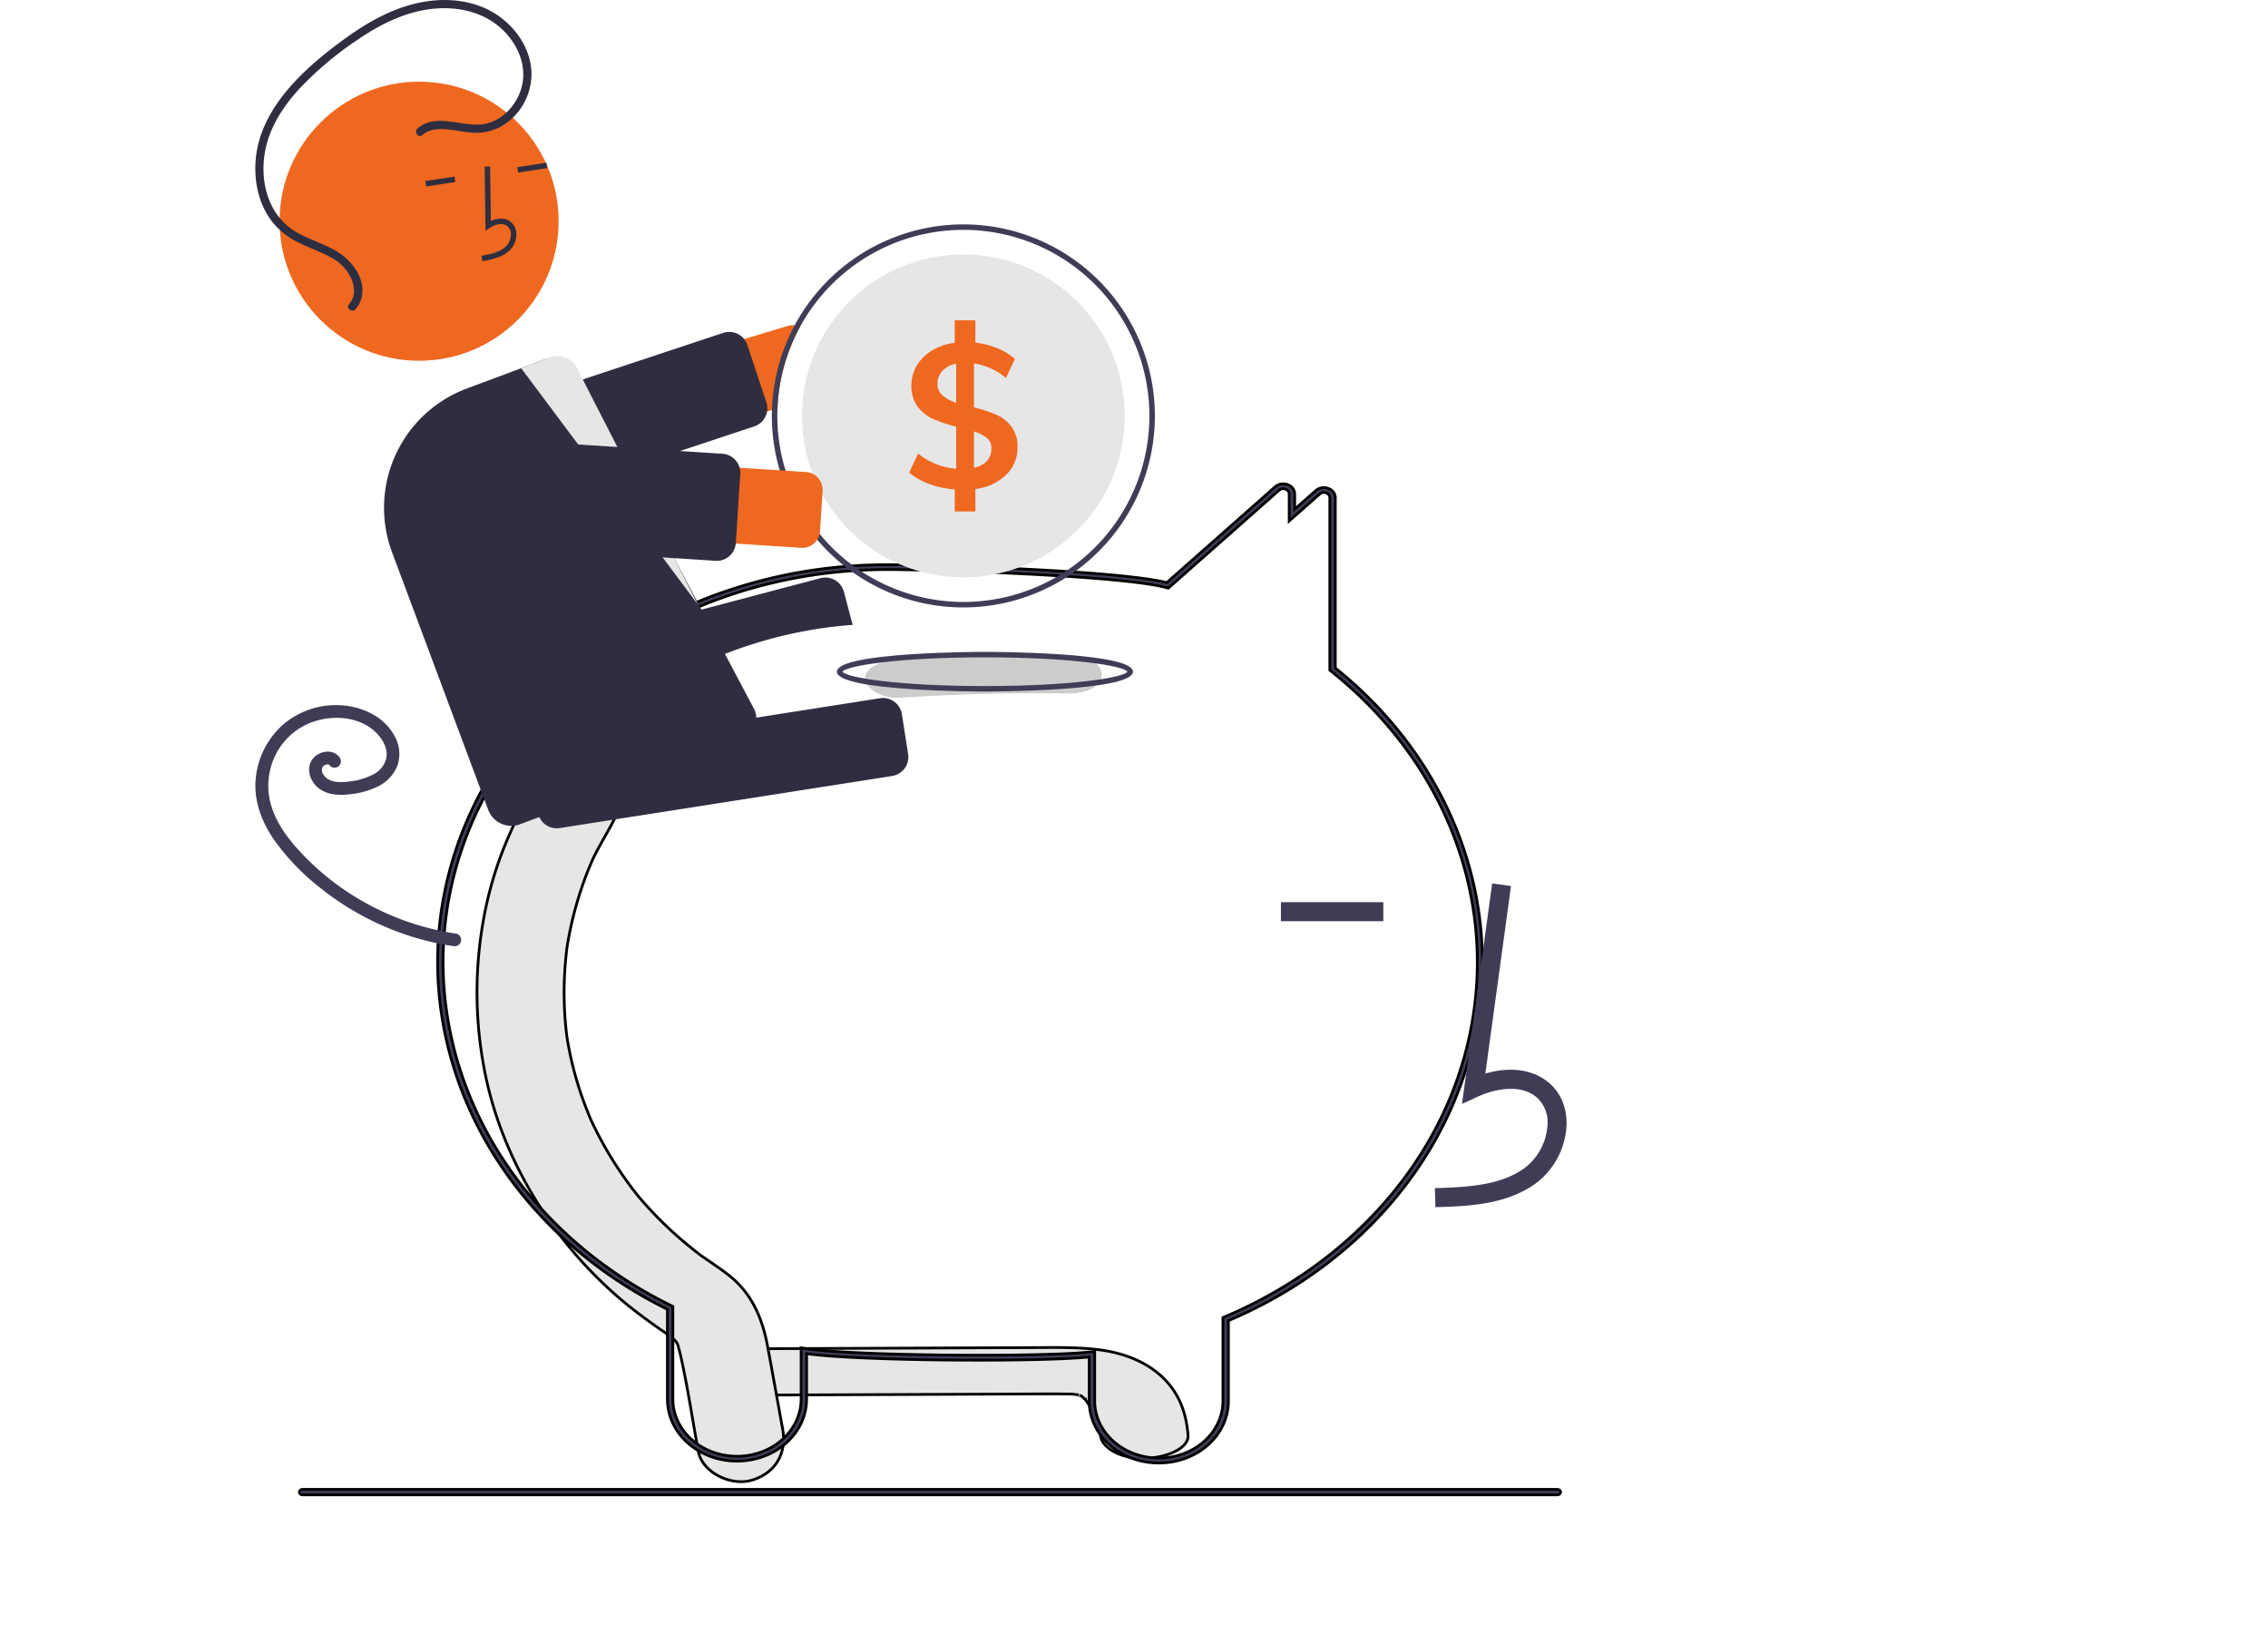 <svg width="829" height="597.175" xmlns="http://www.w3.org/2000/svg" data-name="Layer 1">

 <g>
  <title>Layer 1</title>
  <path stroke="null" id="svg_1" fill="#e6e6e6" d="m421.949,500.874c-5.122,-3.798 -12.055,-6.577 -20.771,-7.617c-7.601,-0.907 -15.416,-0.752 -23.142,-0.721l-97.692,0.399c-8.367,0.034 -16.389,3.873 -16,8.473c0.386,4.561 7.032,8.509 16,8.473q42.926,-0.175 85.851,-0.351c6.747,-0.028 13.497,-0.092 20.244,-0.08c1.515,0.003 3.024,0.045 4.538,0.054c0.367,0.002 0.631,0 0.818,-0.004c0.047,0.008 0.086,0.014 0.147,0.023c0.79,0.115 1.6,0.194 2.394,0.303c-0.278,0.004 0.515,0.267 0.914,0.355c0.055,0.057 0.171,0.159 0.366,0.315c0.272,0.27 1.077,1.09 1.11,1.064a71.762,38.001 0 0 1 2.987,4.974c1.859,3.732 2.268,4.512 2.536,8.013c0.338,4.423 7.117,8.683 16,8.473c8.379,-0.199 16.363,-3.729 16,-8.473c-0.611,-7.993 -3.261,-16.972 -12.3,-23.675z"/>
  <path stroke="null" id="svg_2" fill="#e6e6e6" d="m286.087,522.374c-1.835,-10.087 -3.635,-20.181 -5.505,-30.262c-1.898,-10.227 -5.774,-19.593 -14.548,-26.305c-2.344,-1.793 -4.775,-3.468 -7.216,-5.137c-0.858,-0.587 -1.715,-1.174 -2.563,-1.774c-0.051,-0.036 -0.083,-0.058 -0.127,-0.089c-0.093,-0.073 -0.205,-0.159 -0.355,-0.275c-3.657,-2.807 -7.19,-5.74 -10.556,-8.857q-4.483,-4.152 -8.575,-8.659q-1.022,-1.125 -2.019,-2.271c-0.114,-0.131 -0.729,-0.853 -1.135,-1.323c-0.377,-0.471 -1.066,-1.322 -1.182,-1.47q-1.164,-1.493 -2.286,-3.014a156.126,141.628 0 0 1 -13.187,-21.876q-0.547,-1.135 -1.068,-2.283c-0.093,-0.234 -0.214,-0.534 -0.374,-0.933c-0.741,-1.849 -1.481,-3.696 -2.159,-5.567q-2.16,-5.961 -3.714,-12.098q-0.768,-3.03 -1.383,-6.091q-0.317,-1.574 -0.593,-3.155c-0.03,-0.175 -0.21,-1.312 -0.316,-1.954c-0.078,-0.646 -0.224,-1.788 -0.243,-1.965q-0.176,-1.593 -0.312,-3.19q-0.307,-3.592 -0.415,-7.197q-0.185,-6.406 0.253,-12.81c0.166,-2.399 0.402,-4.792 0.693,-7.18c0.018,-0.147 0.031,-0.263 0.044,-0.369c0.018,-0.107 0.038,-0.228 0.062,-0.379c0.215,-1.32 0.442,-2.638 0.695,-3.952a159.294,144.502 0 0 1 3.739,-14.799q1.088,-3.455 2.363,-6.854q0.568,-1.509 1.173,-3.006c-0.026,0.064 1.182,-2.736 1.198,-2.83c4.795,-10.277 12.638,-19.646 12.648,-31.32c0.007,-7.904 -7.364,-15.476 -16,-15.111a16.625,15.082 0 0 0 -16,15.111c0,0.177 -0.001,0.329 -0.001,0.476c-0.081,0.246 -0.148,0.451 -0.208,0.633c-0.935,1.843 -2.081,3.595 -3.107,5.392c-2.811,4.92 -5.209,10.001 -7.488,15.157a159.825,144.984 0 0 0 -8.529,25.97a182.098,165.188 0 0 0 -0.968,59.001c6.204,34.301 26.662,67.136 55.103,89.207c2.468,1.915 4.997,3.766 7.549,5.58c1.056,0.75 2.121,1.487 3.191,2.219c0.506,0.346 2.602,1.845 1.68,1.119c1.982,1.535 2.817,2.307 3.326,3.438c0.074,0.261 0.174,0.615 0.311,1.098c0.359,1.275 0.7,2.547 0.983,3.84c2.476,11.295 4.196,22.78 6.264,34.148c1.421,7.811 12.022,12.895 19.682,10.554c8.916,-2.725 12.698,-10.218 11.175,-18.588z"/>
  <path stroke="null" id="svg_3" fill="#3f3d56" d="m423.568,534.708a25.374,22.596 0 0 1 -25.44,-22.485l0,-16.253c-19.109,1.905 -84.543,1.464 -103.3,-1.22l0,16.823a25.441,22.655 0 0 1 -50.88,0l0,-33.031a163.307,145.427 0 0 1 -84,-126.798c0,-44.374 22.583,-85.769 61.959,-113.57a164.075,146.11 0 0 1 89.323,-31.322c4.427,-0.309 8.881,-0.466 13.239,-0.466c15.352,0 84.619,2.112 101.998,6.564l39.628,-35.016a4.16,3.705 0 0 1 4.55,-0.807a4.1,3.651 0 0 1 2.584,3.426l0,5.567l7.716,-6.805a4.151,3.696 0 0 1 4.546,-0.809a4.102,3.653 0 0 1 2.587,3.427l0,62.215a162.759,144.939 0 0 1 -39.07,238.538l0,29.538a25.374,22.596 0 0 1 -25.44,22.485zm-23.44,-40.758l0,18.273a23.441,20.874 0 0 0 46.88,0l0,-30.663l0.571,-0.241a162.456,144.669 0 0 0 66.531,-51.811a160.325,142.771 0 0 0 -27.699,-184.3l-0.332,-0.266l0,-63.01a2.103,1.873 0 0 0 -1.342,-1.777a2.149,1.914 0 0 0 -2.381,0.421l-11.127,9.814l0,-9.838a2.103,1.873 0 0 0 -1.342,-1.777a2.154,1.918 0 0 0 -2.385,0.424l-40.476,35.766l-0.575,-0.16c-16.156,-4.503 -86.513,-6.638 -101.982,-6.638c-4.306,0 -8.707,0.155 -13.082,0.46a162.075,144.329 0 0 0 -88.237,30.942c-38.895,27.461 -61.202,68.348 -61.202,112.175a161.315,143.652 0 0 0 83.484,125.495l0.516,0.254l0,34.079a23.441,20.874 0 0 0 46.88,0l0,-18.955l1.185,0.198c16.856,2.824 87.832,3.269 104.985,1.266l1.13,-0.132z"/>
  <path id="svg_4" fill="#ef6820" d="m287.998,119.118l-110.74,33.28a13.882,13.882 0 0 0 7.99,26.59l96.91,-29.13l2.03,-0.61a67.517,67.517 0 0 1 8.29,-29.86a6.165,6.165 0 0 0 -2,-0.52a6.367,6.367 0 0 0 -2.48,0.25z"/>
  <path id="svg_5" fill="#2f2e41" d="m183.333,186.083a7.013,7.013 0 0 1 -6.638,-4.801l-6.925,-20.896a6.999,6.999 0 0 1 4.443,-8.847l90.131,-29.87a7,7 0 0 1 8.847,4.442l6.925,20.896a6.976,6.976 0 0 1 -4.193,8.759q-0.125,0.047 -0.252,0.088l-90.129,29.869a7.003,7.003 0 0 1 -2.209,0.359z"/>
  <path id="svg_6" fill="#3f3d56" d="m352.128,82.008a70.031,70.031 0 0 0 -69.97,67.85c-0.02,0.71 -0.03,1.43 -0.03,2.15a70,70 0 1 0 70,-70zm0,138a68.071,68.071 0 0 1 -68,-68q0,-1.395 0.06,-2.76a67.998,67.998 0 1 1 67.94,70.76z"/>
  <path id="svg_7" fill="#e6e6e6" d="m411.128,152.008a59,59 0 0 1 -118,0c0,-1.87 0.09,-3.71 0.26,-5.53a59,59 0 0 1 117.74,5.53z"/>
  <path id="svg_8" fill="#ef6820" d="m369.698,155.928a14.048,14.048 0 0 0 -5.47,-4.33a53.139,53.139 0 0 0 -8.22,-2.7l0,-16.06a23.396,23.396 0 0 1 11.69,5.33l3.26,-6.95a21.561,21.561 0 0 0 -6.36,-3.93a31.259,31.259 0 0 0 -8.07,-2.07l0,-8.14l-7.55,0l0,8.22a20.672,20.672 0 0 0 -8.25,2.77a16.399,16.399 0 0 0 -5.59,5.48a13.771,13.771 0 0 0 -1.99,7.29a12.463,12.463 0 0 0 2.29,7.8a14.51,14.51 0 0 0 5.7,4.52a52.692,52.692 0 0 0 8.36,2.77l0,15.39a24.988,24.988 0 0 1 -13.91,-5.55l-3.26,6.96a24.58,24.58 0 0 0 7.44,4.22a34.161,34.161 0 0 0 9.21,1.92l0,8.07l7.55,0l0,-8.22a19.538,19.538 0 0 0 11.21,-5.14a13.59,13.59 0 0 0 4.18,-10.1a12.055,12.055 0 0 0 -2.22,-7.55zm-20.2,-8.73a14.499,14.499 0 0 1 -5.03,-2.7a5.32,5.32 0 0 1 -1.78,-4.18a6.726,6.726 0 0 1 1.82,-4.81a9.202,9.202 0 0 1 4.99,-2.59l0,14.28zm11.25,21.28a8.557,8.557 0 0 1 -4.74,2.47l0,-13.24a13.24,13.24 0 0 1 4.74,2.37a4.658,4.658 0 0 1 1.63,3.7a6.804,6.804 0 0 1 -1.63,4.7z"/>
  <path id="svg_9" fill="#2f2e41" d="m186.547,270.772a7.023,7.023 0 0 1 -6.775,-5.216l-3.77,-14.27a7.004,7.004 0 0 1 4.975,-8.551l118.941,-31.43a7.015,7.015 0 0 1 8.551,4.985l3.194,12.09l-0.598,0.046a160.163,160.163 0 0 0 -84.108,31.871l-0.173,0.084l-38.46,10.16a6.963,6.963 0 0 1 -1.776,0.23z"/>
  <path id="svg_10" fill="#3f3d56" d="m166.848,341.258a98.108,98.108 0 0 1 -39.122,-14.792a95.527,95.527 0 0 1 -16.174,-13.228c-4.828,-4.924 -9.447,-10.521 -11.838,-17.079a25.299,25.299 0 0 1 0.331,-18.769a24.334,24.334 0 0 1 13.169,-13.126c5.99,-2.389 13.226,-2.644 19.055,-0.028a17.089,17.089 0 0 1 6.964,5.606a11.435,11.435 0 0 1 1.81,3.758a7.674,7.674 0 0 1 0.09,3.759a9.016,9.016 0 0 1 -4.774,5.723a24.068,24.068 0 0 1 -8.152,2.486c-2.86,0.39 -6.969,0.745 -9.268,-1.551a4.669,4.669 0 0 1 -1.093,-1.611a3.114,3.114 0 0 1 -0.172,-1.458c-0.034,0.217 0.139,-0.472 0.129,-0.445c-0.036,0.102 -0.194,0.35 0.03,-0.031a3.397,3.397 0 0 1 0.233,-0.363c-0.076,0.098 -0.243,0.262 0.055,-0.019a1.962,1.962 0 0 1 0.914,-0.564c0.138,-0.04 0.279,-0.072 0.418,-0.11c0.353,-0.096 -0.352,0.005 0.009,-0.006c0.139,-0.004 0.28,-0.001 0.419,-0.007c0.354,-0.016 -0.349,-0.097 -0.01,-0.011c0.132,0.033 0.262,0.065 0.392,0.106c0.282,0.089 -0.2,-0.207 -0.009,0.014c0.224,0.259 -0.235,-0.252 0.019,-0.001a4.624,4.624 0 0 1 0.358,0.394a2.359,2.359 0 0 0 3.315,0a2.399,2.399 0 0 0 0,-3.315c-2.311,-2.865 -6.877,-2.157 -9.215,0.264c-2.982,3.088 -1.801,7.983 1.1,10.678c3.284,3.051 7.934,3.263 12.158,2.751a29.817,29.817 0 0 0 10.269,-2.902a14.398,14.398 0 0 0 7.024,-7.588a13.174,13.174 0 0 0 -1.056,-10.769c-3.729,-7.011 -11.452,-10.606 -19.084,-11.228a29.812,29.812 0 0 0 -21.819,7.163a30.154,30.154 0 0 0 -9.888,20.075c-0.666,7.996 2.436,15.761 6.959,22.214a84.627,84.627 0 0 0 16.779,17.353a102.473,102.473 0 0 0 42.812,20.191q2.792,0.577 5.615,0.988a2.421,2.421 0 0 0 2.883,-1.637a2.361,2.361 0 0 0 -1.637,-2.883l-0,0z"/>
  <path id="svg_11" fill="#ccc" d="m390.233,239.382q-30.663,-0.433 -61.133,1.556c-6.943,0.453 -12.951,2.907 -12.951,7.032c0,3.449 5.96,7.489 12.951,7.032q30.454,-1.989 61.133,-1.556c16.674,0.235 16.664,-13.829 0,-14.064z"/>
  <path id="svg_12" fill="#3f3d56" d="m360.019,252.749c-2.209,0 -54.106,-0.083 -54.106,-7.251c0,-7.168 51.896,-7.25 54.106,-7.25s54.106,0.083 54.106,7.25c0,7.168 -51.896,7.251 -54.106,7.251zm-52.076,-7.251c1.42,2.173 20.496,5.251 52.076,5.251s50.656,-3.078 52.076,-5.251c-1.42,-2.173 -20.496,-5.25 -52.076,-5.25s-50.656,3.078 -52.076,5.251l0,-0z"/>
  <path id="svg_13" fill="#3f3d56" d="m524.673,441.2c11.488,-0.319 25.786,-0.718 36.801,-8.764a28.262,28.262 0 0 0 11.121,-21.103c0.225,-6.355 -2.071,-11.901 -6.465,-15.614c-5.753,-4.861 -14.154,-6.002 -23.207,-3.341l9.38,-68.548l-6.886,-0.943l-11.027,80.587l5.75,-2.639c6.666,-3.058 15.817,-4.614 21.504,0.192a12.215,12.215 0 0 1 4.006,10.062a21.361,21.361 0 0 1 -8.275,15.735c-8.572,6.261 -19.969,7.069 -32.895,7.43l0.193,6.947z"/>
  <rect id="svg_14" fill="#3f3d56" height="6.95" width="37.432" y="329.741" x="468.203"/>
  <path id="svg_15" fill="#2f2e41" d="m203.485,302.738a7.012,7.012 0 0 1 -6.904,-5.917l-2.285,-14.582a7.008,7.008 0 0 1 5.832,-8l121.531,-19.042a7.007,7.007 0 0 1 7.999,5.832l2.285,14.582a7.007,7.007 0 0 1 -5.832,8l-121.531,19.042a7.096,7.096 0 0 1 -1.095,0.085z"/>
  <circle id="svg_16" fill="#ef6820" r="51" cy="80.855" cx="153.189"/>
  <path id="svg_17" fill="#2f2e41" d="m182.065,94.051a12.095,12.095 0 0 0 4.367,-2.676a8.133,8.133 0 0 0 2.255,-6.483a5.472,5.472 0 0 0 -2.512,-4.164c-1.846,-1.135 -4.285,-1.092 -6.747,0.049l-0.284,-19.908l-2,0.028l0.334,23.404l1.522,-0.998c1.765,-1.156 4.302,-1.994 6.127,-0.872a3.514,3.514 0 0 1 1.573,2.69a6.146,6.146 0 0 1 -1.676,4.834c-2.168,2.151 -5.377,2.872 -9.039,3.531l0.354,1.968a32.963,32.963 0 0 0 5.727,-1.403z"/>
  <rect id="svg_18" transform="rotate(-8.612 -256.725 -85.493)" fill="#2f2e41" height="2" width="10.772" y="126.186" x="162.113"/>
  <rect id="svg_19" transform="rotate(-8.612 -257.866 -90.469)" fill="#2f2e41" height="2" width="10.772" y="126.3" x="127.355"/>
  <path id="svg_20" fill="#2f2e41" d="m186.892,301.846a9.03,9.03 0 0 1 -8.434,-5.855l-35.163,-94.169a46.532,46.532 0 0 1 27.284,-59.802l28.592,-10.676a8.958,8.958 0 0 1 6.878,0.239a8.832,8.832 0 0 1 4.675,4.986l65.136,122.984a9.002,9.002 0 0 1 -5.257,11.638l-80.566,30.084a8.976,8.976 0 0 1 -3.145,0.572z"/>
  <path id="svg_21" fill="#e6e6e6" d="m190.496,134.582l64.629,86.426l-43.732,-85.519a8.079,8.079 0 0 0 -10.349,-4.846l-10.548,3.939z"/>
  <path id="svg_22" fill="#ef6820" d="m292.828,200.218l-115.395,-7.433a13.879,13.879 0 1 1 1.784,-27.701l115.395,7.433a6.499,6.499 0 0 1 6.069,6.904l-0.949,14.729a6.501,6.501 0 0 1 -6.905,6.069z"/>
  <path id="svg_23" fill="#2f2e41" d="m261.993,204.983q-0.229,0 -0.458,-0.015l-0,0l-94.756,-6.104a6.999,6.999 0 0 1 -6.536,-7.435l1.62,-25.158a7,7 0 0 1 7.436,-6.535l94.756,6.103a7.008,7.008 0 0 1 6.535,7.435l-1.62,25.159a7.019,7.019 0 0 1 -4.546,6.111a6.926,6.926 0 0 1 -2.431,0.439z"/>
  <path id="svg_24" fill="#2f2e41" d="m152.605,46.941c6.709,-5.77 15.923,-0.608 23.617,-1.512c7.361,-0.865 13.174,-7.468 14.659,-14.482c1.732,-8.184 -2.516,-16.383 -8.777,-21.486c-6.857,-5.589 -15.952,-7.193 -24.57,-6.159c-9.878,1.185 -18.911,5.789 -27.017,11.359a121.85,121.85 0 0 0 -21.442,18.169c-5.751,6.352 -10.624,13.923 -12.18,22.47c-1.414,7.768 -0.334,16.375 4.258,22.955a24.205,24.205 0 0 0 9.474,7.805c3.937,1.933 8.138,3.316 11.952,5.502c5.768,3.305 11.374,10.159 9.567,17.291a9.793,9.793 0 0 1 -2.226,4.19c-1.291,1.433 -3.619,-0.461 -2.325,-1.897c2.273,-2.523 2.183,-5.888 0.972,-8.9a16.272,16.272 0 0 0 -7.233,-7.954c-3.993,-2.283 -8.401,-3.692 -12.494,-5.772a27.023,27.023 0 0 1 -9.911,-8.214c-4.898,-6.807 -6.363,-15.666 -5.253,-23.861c1.202,-8.868 5.759,-16.927 11.471,-23.68c6.216,-7.349 13.852,-13.571 21.652,-19.159c8.37,-5.997 17.617,-11.067 27.85,-12.9c8.87,-1.59 18.485,-0.611 26.241,4.223c7.24,4.512 12.792,12.274 13.344,20.947a22.235,22.235 0 0 1 -10.376,19.942a19.101,19.101 0 0 1 -11.41,2.643c-4.262,-0.273 -8.527,-1.578 -12.816,-1.215a8.941,8.941 0 0 0 -5.268,2.128c-1.466,1.261 -3.213,-1.181 -1.759,-2.431l0,-0z"/>
  <path stroke="null" id="svg_26" fill="#3f3d56" d="m569.214,546.356l-458.593,0a1.204,1 0 0 1 0,-2l458.593,0a1.204,1 0 1 1 0,2z"/>
 </g>
</svg>